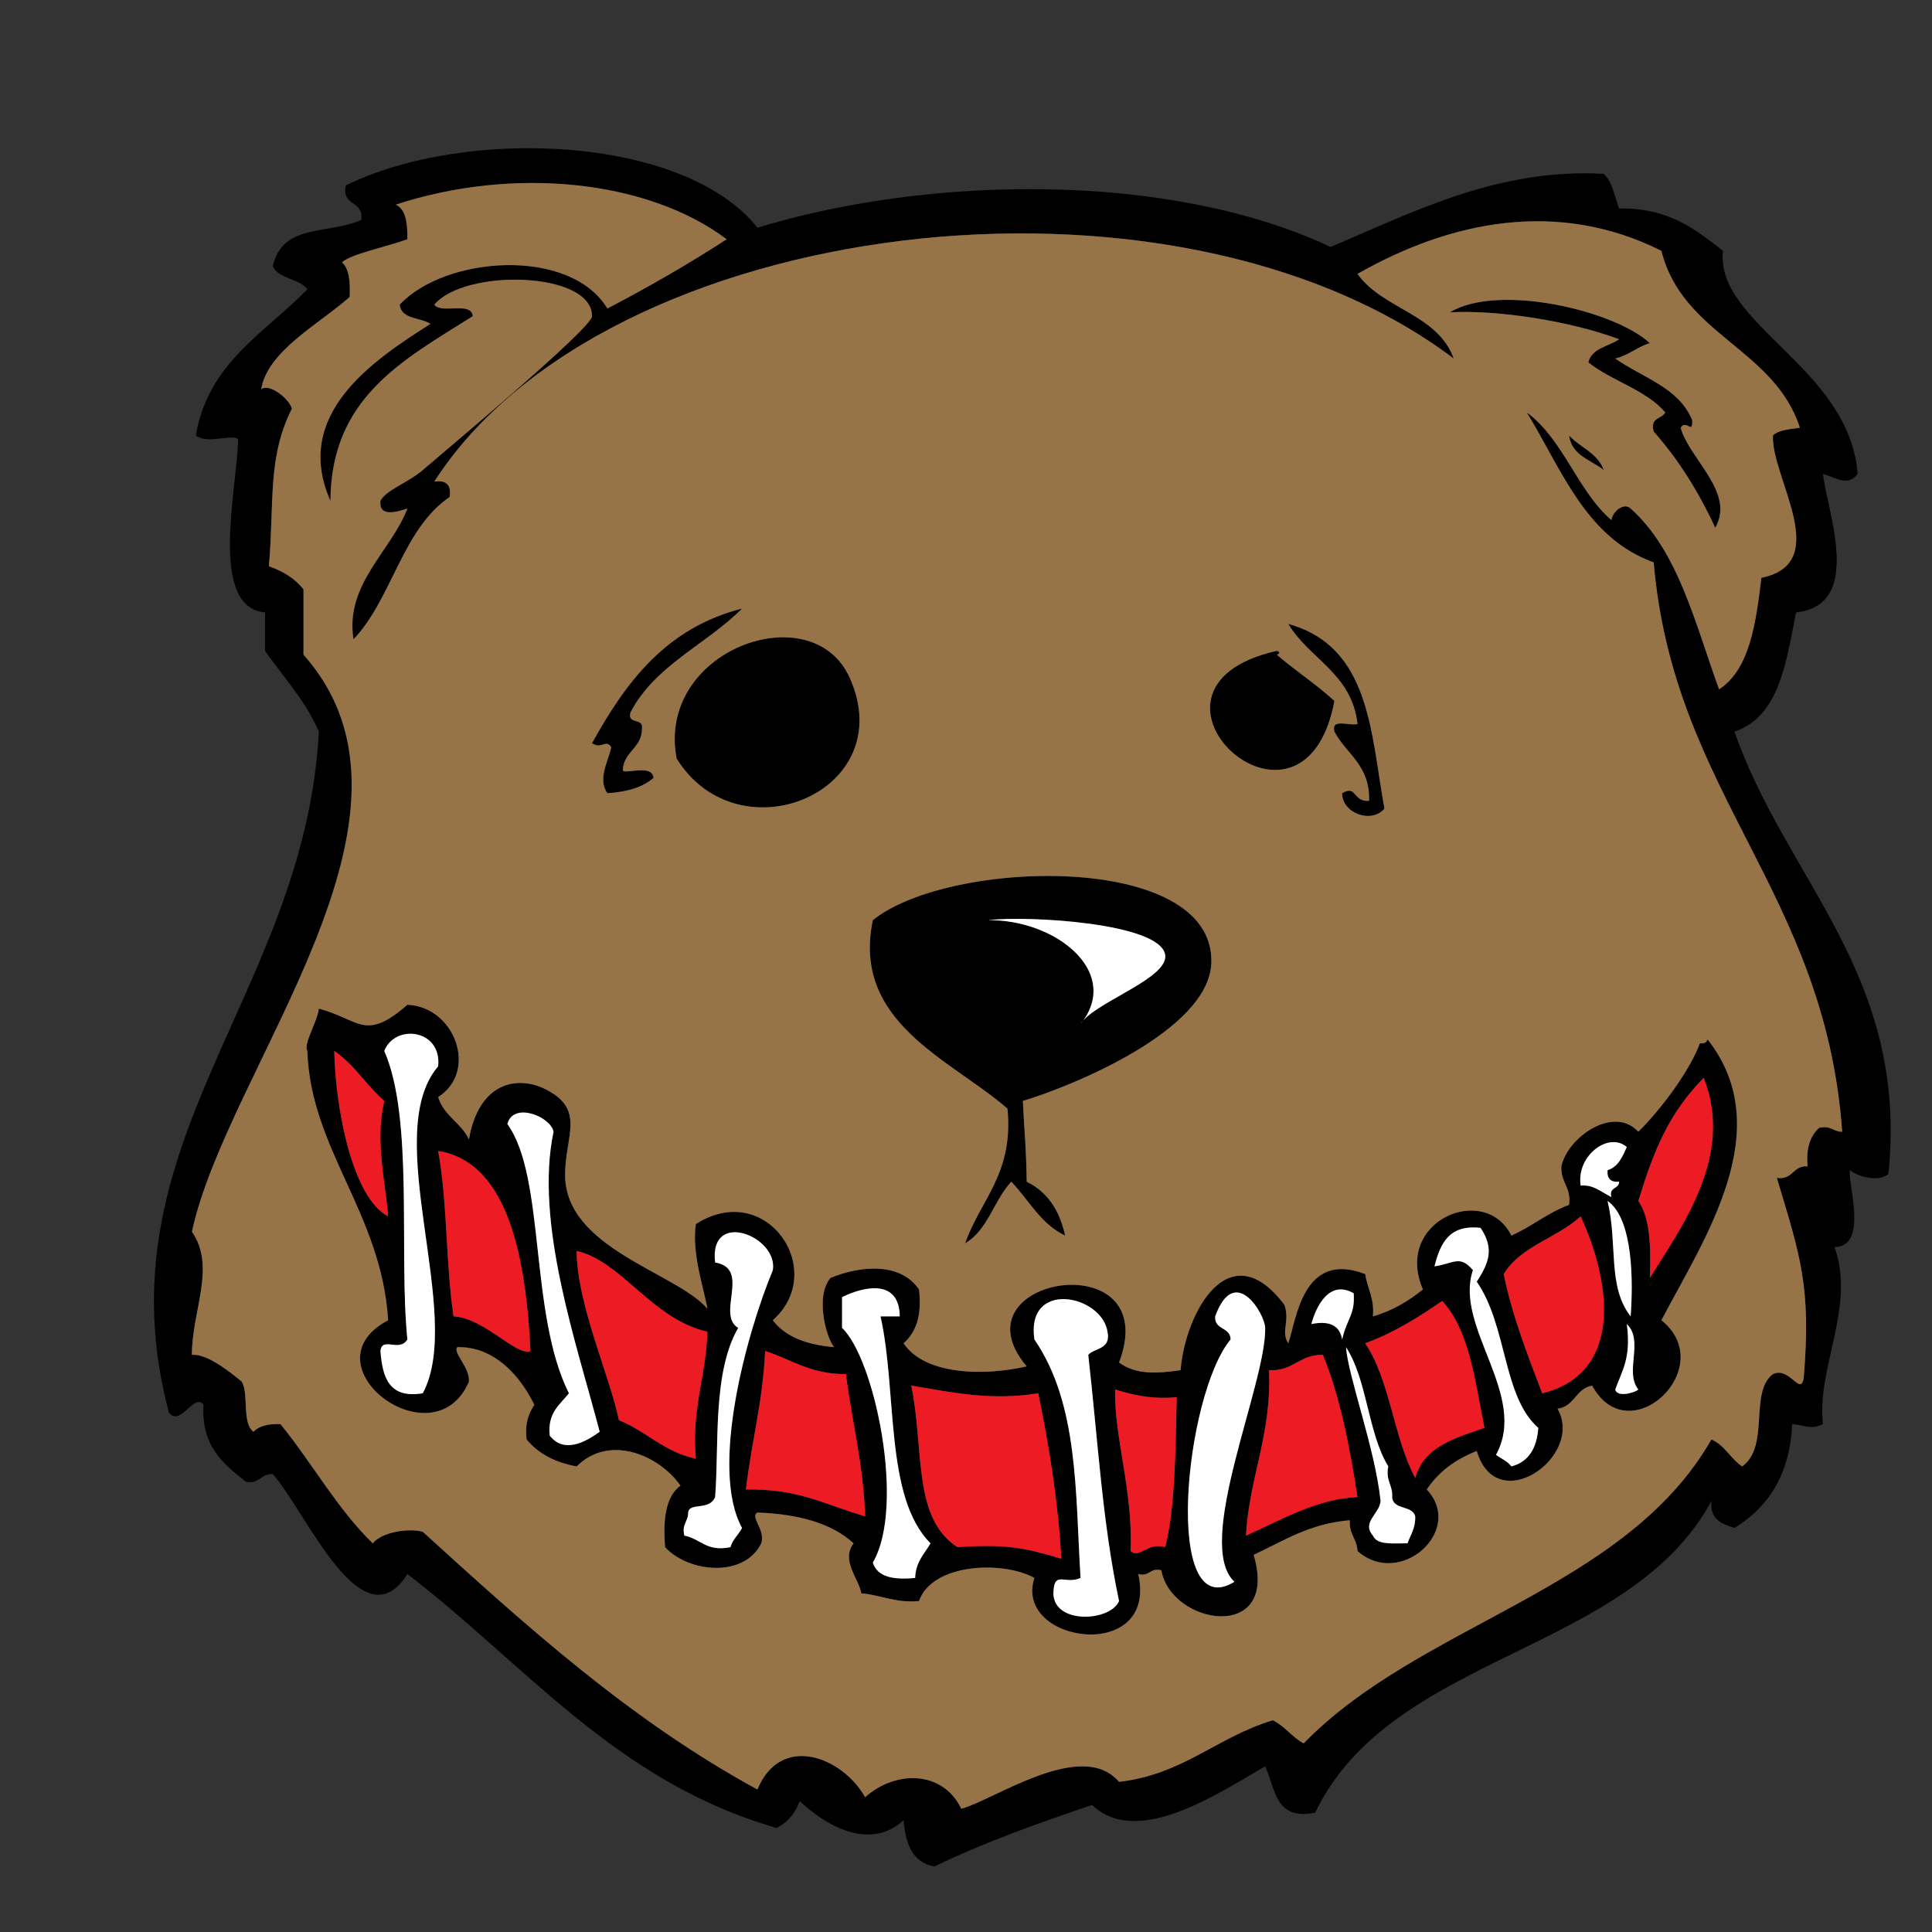 <?xml version="1.0" encoding="utf-8"?>
<!-- Generator: Adobe Illustrator 14.0.0, SVG Export Plug-In . SVG Version: 6.00 Build 43363)  -->
<!DOCTYPE svg PUBLIC "-//W3C//DTD SVG 1.0//EN" "http://www.w3.org/TR/2001/REC-SVG-20010904/DTD/svg10.dtd">
<svg version="1.0" xmlns="http://www.w3.org/2000/svg" xmlns:xlink="http://www.w3.org/1999/xlink" x="0px" y="0px" width="720px"
	 height="720px" viewBox="0 0 720 720" enable-background="new 0 0 720 720" xml:space="preserve">
<rect x="0" y="0" width="720" height="720" fill="#333333" stroke="none"/>
<g id="Layer_1_x23_000000">
	<g>
		<g>
			<path fill="none" d="M266.502,470.494c-2.403-19.999,23.577-9.785,21.508,2.871c-9.706,23.31-23.657,74.002-11.468,96.058
				c-1.295,2.522-3.471,4.179-4.312,7.155c-9.025,1.869-11.148-3.178-17.196-4.299c-1.041-4.379,1.469-5.22,1.429-8.598
				c0.374-3.898,7.85-0.574,10.04-5.741c1.536-19.091-1.055-46.433,8.598-63.067C266.77,489.866,280.027,472.751,266.502,470.494z"
				/>
			<path fill="none" d="M315.246,512.068c2.27,17.796,6.515,33.63,7.169,53.042c-16.381-4.873-24.551-10.24-44.444-10.026
				c2.457-19.933,6.248-32.402,7.169-51.613C294.899,506.607,302.188,512.215,315.246,512.068z"/>
			<path fill="none" d="M686.538,421.765c-3.377,0.027-4.219-2.47-8.598-1.441c-3.271,2.95-4.953,7.477-4.299,14.338
				c-5.634-0.373-5.327,5.181-11.468,4.3c8.784,29.264,12.843,40.452,10.026,74.549c-1.162,7.022-5.233-4.339-11.469-1.441
				c-9.012,6.849-1.001,26.781-11.468,34.418c-4.312-2.857-6.475-7.877-11.468-10.04c-32.175,56.22-108.367,68.436-151.957,113.253
				c-4.365-2.336-6.995-6.395-11.468-8.598c-20.653,6.102-33.337,20.187-57.341,22.937c-13.831-16.288-46.406,6.715-58.783,10.026
				c-6.769-14.165-24.285-14.593-35.833-4.299c-8.438-15.007-31.427-24.005-40.145-2.871
				c-47.608-25.967-86.165-60.998-124.721-96.044c-5.006-1.415-15.113-0.053-18.637,4.299
				c-13.324-12.963-22.589-29.972-34.404-44.443c-4.446-0.134-7.957,0.653-10.04,2.87c-4.379-3.258-1.682-13.604-4.299-18.638
				c-5.18-4.259-13.19-10.48-18.637-10.039c-0.067-16.502,9.118-32.683,0-45.873c13.19-61.319,95.109-154.907,41.574-215.038
				c0-8.117,0-16.248,0-24.365c-3.151-4.005-7.583-6.742-12.897-8.598c2.096-23.75-0.681-40.358,8.598-58.782
				c-1.322-3.992-8.558-9.506-11.468-7.169c2.363-14.365,21.601-24.258,32.976-34.404c0.227-5.474-0.08-10.44-2.871-12.897
				c3.151-3.044,16.528-5.741,24.378-8.611c0.04-5.768-0.414-11.054-4.312-12.897c43.483-14.258,93.587-9.412,123.292,12.897
				c-14.205,9.225-29.064,17.77-44.444,25.807c-13.858-22.95-60.332-19.692-77.407-1.429c0.641,5.581,7.743,4.673,11.468,7.169
				c-21.281,13.498-51.627,33.67-37.275,65.938c0.213-38.583,27.142-52.468,53.042-68.809c-0.481-5.727-11.762-0.667-14.339-4.299
				c11.562-13.644,58.89-12.363,58.783,4.299c-0.027,4.526-55.899,51.12-63.082,57.341c-5.287,4.593-13.884,7.543-15.767,11.468
				c-0.681,6.501,6.702,3.912,10.04,2.87c-6.088,15.967-23.351,28.17-20.08,48.743c14.445-15.18,18.17-41.08,35.846-53.042
				c0.668-4.486-1.255-6.395-5.741-5.741c63.482-98.861,274.715-125.255,379.904-45.873c-5.887-16.568-26.527-18.384-35.846-31.534
				c34.498-19.625,74.456-28.022,113.253-8.598c7.81,31.374,42.055,36.313,51.613,65.938c-3.738,0.561-7.863,0.734-10.04,2.871
				c-0.787,15.5,22.643,47.582-4.299,53.042c-2.109,17.009-4.271,33.951-15.767,41.574c-8.932-24.511-15.246-51.653-32.976-67.38
				c-2.257-2.283-6.582,0.694-7.17,4.299c-12.776-11.108-17.796-29.986-31.534-40.132c13.058,21.347,21.988,46.807,47.302,55.898
				C623.684,296.123,680.077,332.143,686.538,421.765z M639.224,196.688c7.53-13.204-9.585-25.459-12.896-37.275
				c2.097-3.324,4.539,2.804,4.299-2.87c-5.006-12.189-18.584-15.807-28.663-22.937c5.02-1.175,8.104-4.312,12.896-5.728
				c-13.391-12.336-56.727-22.349-74.55-11.468c17.329-1.055,45.085,3.23,63.081,10.026c-3.951,2.75-10.159,3.23-11.468,8.611
				c8.758,7.009,21.388,10.146,28.677,18.638c-1.295,2.536-5.82,1.815-4.312,7.156C625.5,171.241,633.043,183.284,639.224,196.688z
				 M619.158,492.002c15.86-30.226,43.696-70.958,17.209-104.655c-0.32,1.122-1.202,1.669-2.87,1.442
				c-3.538,9.746-13.912,24.044-22.937,32.976c-9.332-10.079-26.501,2.257-28.678,12.896c-0.347,6.088,3.752,7.717,2.871,14.339
				c-8.024,2.964-13.885,8.091-21.508,11.469c-9.88-19.933-44.03-5.447-32.963,20.065c-5.313,4.245-11.201,7.917-18.638,10.04
				c0.602-6.822-2.082-10.347-2.87-15.768c-23.47-9.024-25.7,17.476-28.677,25.794c-2.897-4.46,0.721-8.011-1.429-14.325
				c-20.507-27.249-36.954,2.816-38.703,24.364c-9.038,1.295-16.729,1.683-22.937-2.87c17.075-44.979-62.801-32.068-34.404,1.441
				c-15.874,3.646-37.942,3.284-45.886-8.61c4.58-4.032,6.916-10.294,5.741-20.066c-6.715-9.906-21.107-9.146-32.976-4.299
				c-6.142,7.303-1.028,23.764,1.442,25.807c-10.16-0.841-18.224-3.765-22.937-10.04c20.787-18.45-2.39-52.668-28.677-35.833
				c-1.683,10.774,3.177,24.699,4.299,31.534c-11.602-13.523-53.309-22.469-53.042-50.171c0.147-14.485,7.583-24.045-7.169-31.548
				c-10.614-5.394-24.979-2.684-28.664,18.638c-2.87-6.208-9.372-8.798-11.468-15.768c15.006-9.612,6.315-33.656-11.468-34.404
				c-15.861,13.805-17.676,5.554-32.976,1.429c-0.654,5.14-5.888,13.164-4.299,15.78c1.135,36.607,27.569,60.345,30.105,100.343
				c-31.534,16.742,16.969,53.242,30.105,22.937c0.467-5.313-6.181-10.934-4.312-12.896c13.23-0.347,23.096,10,28.677,21.494
				c-2.069,3.191-3.604,6.916-2.87,12.91c4.325,5.233,10.547,8.571,18.637,10.04c12.243-12.189,30.76-4.166,38.703,7.155
				c-5.5,4.059-6.582,12.536-5.727,22.937c8.638,9.479,29.465,11.589,35.833-1.429c1.668-5.113-4.339-9.839-1.429-11.468
				c15.207,0.561,27.609,3.925,35.846,11.468c-4.873,6.368,2.016,13.218,2.857,18.638c7.503,0.628,12.562,3.685,21.507,2.87
				c5.02-14.191,31.4-15.072,43.002-8.61c-7.93,24.511,46.22,32.015,38.717-1.429c4.379,1.041,4.206-2.47,8.598-1.429
				c3.605,20.547,44.138,27.115,34.405-5.741c11.094-5.153,20.8-11.682,35.846-12.896c-0.387,5.153,2.644,6.902,2.857,11.469
				c15.887,14.058,40.105-7.704,25.807-22.937c4.405-6.582,10.721-11.268,18.638-14.339c7.369,25.14,40.212,2.123,30.105-15.767
				c6.368-0.801,6.782-7.557,12.896-8.598C607.143,541.747,641,509.545,619.158,492.002z M597.664,175.18
				c-2.229-6.381-8.799-8.411-12.91-12.896C585.755,169.879,592.911,171.335,597.664,175.18z M500.178,295.602
				c-0.04,7.57,11.055,11.455,15.767,5.741c-5.14-27.916-5.126-60.398-35.846-68.822c7.877,13.164,23.657,18.411,25.807,37.275
				c-2.95,0.868-9.96-2.31-8.598,2.87c4.445,8.451,13.337,12.47,12.896,25.807C504.022,298.833,505.705,292.358,500.178,295.602z
				 M497.308,261.198c-6.742-6.168-14.553-11.241-21.495-17.209c0.802,0,1.603-1.148-0.013-1.429
				C413.893,256.512,485.759,322.677,497.308,261.198z M451.435,358.684c1.068-41.387-97.846-38.664-126.163-15.767
				c-7.984,38.222,29.144,51.934,50.185,70.238c2.336,24.324-10.094,33.884-15.768,50.171c8.491-4.886,10.707-16.047,17.195-22.937
				c6.542,6.85,10.975,15.794,20.066,20.08c-2.043-9.426-6.622-16.314-14.325-20.08c-0.228-13.323-0.801-17.182-1.442-30.105
				C398.633,405.104,450.78,384.156,451.435,358.684z M252.164,282.705c23.15,37.262,83.508,12.283,64.51-30.105
				C302.643,221.292,244.367,242.253,252.164,282.705z M234.968,265.497c9.146-17.609,28.25-25.259,41.574-38.704
				c-28.223,7.143-43.349,27.382-55.912,50.171c3.658,2.457,5.02-1.642,7.169,1.442c-0.935,4.98-5.273,11.962-1.442,17.196
				c7.196-0.44,13.164-2.136,17.209-5.728c-0.601-5.434-11.055-0.988-11.468-2.87c0.427-7.223,7.236-8.051,7.169-15.767
				C239.681,267.459,233.7,270.103,234.968,265.497z"/>
			<path d="M646.394,272.666c19.305,55.458,64.99,90.677,57.354,164.867c-3.911,3.177-11.508,0.881-14.338-1.442
				c-1.002,4.473,7.169,28.45-5.741,28.678c8.023,22.068-6.809,45.178-4.299,65.938c-4.553,2.202-6.302,0.507-11.468,0
				c-0.922,19.157-9.079,31.066-21.508,38.717c-4.713-1.509-9.266-3.165-8.598-10.04c-30.854,57.073-119.154,56.7-147.658,116.123
				c-15.112,3.164-14.778-9.118-18.637-17.209c-16.902,9.572-47.555,30.667-64.511,14.339
				c-20.306,6.929-40.438,14.031-58.769,22.937c-8.157-1.415-10.733-8.385-11.481-17.209c-13.07,11.828-29.785,1.335-38.703-7.17
				c-1.642,4.58-4.499,7.917-8.598,10.04c-60.104-17.315-93.708-61.119-137.618-94.615c-16.996,26.647-37.676-23.297-50.185-37.275
				c-4.526-0.227-4.793,3.818-10.026,2.871c-8.197-6.622-16.635-13.004-15.78-28.678c-3.484-4.779-8.571,8.491-12.896,2.871
				C36.338,425.851,113.505,371.1,118.845,272.666c-5.033-11.695-13.19-20.266-20.08-30.105c0-4.779,0-9.559,0-14.338
				c-21.147-1.922-10.36-46.1-10.026-64.51c-2.109-2.163-11.628,2.003-15.767-1.428c4.686-27.329,25.847-38.183,41.574-54.484
				c-3.044-4.125-10.627-3.698-12.91-8.598c3.805-16.047,20.159-11.695,32.976-17.196c1.175-7.383-7.45-4.979-5.741-12.91
				c44.711-21.922,126.096-18.691,153.398,15.767c63.856-19.479,153.411-21.107,213.609,7.169
				c29.679-12.469,62.066-29.518,101.785-27.235c3.244,2.963,4.019,8.397,5.727,12.896c18.478-0.307,28.518,7.81,38.704,15.78
				c-2.964,27.355,47.194,43.416,50.185,83.147c-3.645,4.86-7.983,1.362-12.91,0c1.442,13.778,15.434,48.903-10.04,51.6
				C665.604,246.953,663.135,266.952,646.394,272.666z M677.94,420.323c4.379-1.028,5.221,1.469,8.598,1.441
				c-6.461-89.622-62.854-125.642-70.25-212.181c-25.313-9.091-34.244-34.551-47.302-55.898
				c13.738,10.146,18.758,29.024,31.534,40.132c0.588-3.605,4.913-6.582,7.17-4.299c17.729,15.727,24.044,42.869,32.976,67.38
				c11.495-7.623,13.657-24.565,15.767-41.574c26.941-5.46,3.512-37.542,4.299-53.042c2.177-2.136,6.302-2.31,10.04-2.871
				c-9.559-29.625-43.804-34.564-51.613-65.938c-38.797-19.425-78.755-11.027-113.253,8.598
				c9.318,13.15,29.959,14.966,35.846,31.534C436.562,54.224,225.33,80.618,161.847,179.479c4.486-0.654,6.409,1.255,5.741,5.741
				c-17.676,11.962-21.401,37.862-35.846,53.042c-3.271-20.573,13.992-32.776,20.08-48.743c-3.338,1.042-10.721,3.631-10.04-2.87
				c1.883-3.925,10.48-6.875,15.767-11.468c7.183-6.221,63.055-52.815,63.082-57.341c0.107-16.662-47.221-17.943-58.783-4.299
				c2.577,3.631,13.858-1.428,14.339,4.299c-25.9,16.341-52.829,30.226-53.042,68.809c-14.352-32.269,15.994-52.441,37.275-65.938
				c-3.725-2.497-10.828-1.589-11.468-7.169c17.075-18.264,63.549-21.521,77.407,1.429c15.38-8.037,30.239-16.582,44.444-25.807
				c-29.705-22.309-79.81-27.155-123.292-12.897c3.898,1.843,4.353,7.129,4.312,12.897c-7.851,2.87-21.228,5.567-24.378,8.611
				c2.791,2.457,3.097,7.423,2.871,12.897c-11.375,10.146-30.613,20.039-32.976,34.404c2.91-2.336,10.146,3.177,11.468,7.169
				c-9.279,18.424-6.502,35.032-8.598,58.782c5.314,1.856,9.746,4.593,12.897,8.598c0,8.117,0,16.248,0,24.365
				c53.536,60.131-28.383,153.718-41.574,215.038c9.118,13.19-0.067,29.371,0,45.873c5.447-0.441,13.458,5.78,18.637,10.039
				c2.617,5.033-0.08,15.38,4.299,18.638c2.083-2.217,5.594-3.004,10.04-2.87c11.815,14.472,21.081,31.48,34.404,44.443
				c3.524-4.352,13.631-5.714,18.637-4.299c38.557,35.046,77.113,70.077,124.721,96.044c8.718-21.134,31.708-12.136,40.145,2.871
				c11.548-10.294,29.064-9.866,35.833,4.299c12.376-3.312,44.952-26.314,58.783-10.026c24.004-2.75,36.688-16.835,57.341-22.937
				c4.473,2.203,7.103,6.262,11.468,8.598c43.59-44.817,119.782-57.033,151.957-113.253c4.993,2.163,7.155,7.183,11.468,10.04
				c10.467-7.637,2.456-27.569,11.468-34.418c6.235-2.897,10.307,8.464,11.469,1.441c2.816-34.097-1.242-45.285-10.026-74.549
				c6.141,0.881,5.834-4.673,11.468-4.3C672.987,427.8,674.67,423.273,677.94,420.323z"/>
			<path d="M626.327,159.413c3.312,11.815,20.427,24.071,12.896,37.275c-6.181-13.404-13.724-25.446-22.936-35.846
				c-1.509-5.34,3.017-4.62,4.312-7.156c-7.289-8.491-19.919-11.628-28.677-18.638c1.309-5.38,7.517-5.861,11.468-8.611
				c-17.996-6.796-45.752-11.081-63.081-10.026c17.823-10.881,61.159-0.868,74.55,11.468c-4.793,1.416-7.877,4.553-12.896,5.728
				c10.079,7.129,23.657,10.747,28.663,22.937C630.866,162.216,628.424,156.088,626.327,159.413z"/>
			<path d="M636.367,387.347c26.487,33.697-1.349,74.43-17.209,104.655c21.842,17.543-12.016,49.745-25.807,24.379
				c-6.114,1.041-6.528,7.797-12.896,8.598c10.106,17.89-22.736,40.906-30.105,15.767c-7.917,3.071-14.232,7.757-18.638,14.339
				c14.299,15.232-9.92,36.994-25.807,22.937c-0.214-4.566-3.244-6.315-2.857-11.469c-15.046,1.215-24.752,7.743-35.846,12.896
				c9.732,32.856-30.8,26.288-34.405,5.741c-4.392-1.041-4.219,2.47-8.598,1.429c7.503,33.443-46.646,25.939-38.717,1.429
				c-11.602-6.462-37.982-5.581-43.002,8.61c-8.945,0.814-14.004-2.242-21.507-2.87c-0.841-5.42-7.73-12.27-2.857-18.638
				c-8.237-7.543-20.64-10.907-35.846-11.468c-2.91,1.629,3.097,6.354,1.429,11.468c-6.368,13.018-27.195,10.908-35.833,1.429
				c-0.854-10.4,0.227-18.878,5.727-22.937c-7.943-11.321-26.46-19.345-38.703-7.155c-8.09-1.469-14.312-4.807-18.637-10.04
				c-0.734-5.994,0.801-9.719,2.87-12.91c-5.581-11.494-15.446-21.841-28.677-21.494c-1.869,1.963,4.779,7.583,4.312,12.896
				c-13.137,30.306-61.64-6.194-30.105-22.937c-2.537-39.998-28.971-63.735-30.105-100.343c-1.589-2.616,3.645-10.641,4.299-15.78
				c15.3,4.125,17.115,12.376,32.976-1.429c17.783,0.748,26.474,24.792,11.468,34.404c2.096,6.97,8.598,9.56,11.468,15.768
				c3.685-21.321,18.05-24.031,28.664-18.638c14.752,7.503,7.316,17.062,7.169,31.548c-0.267,27.702,41.44,36.647,53.042,50.171
				c-1.122-6.835-5.981-20.76-4.299-31.534c26.287-16.835,49.464,17.383,28.677,35.833c4.713,6.275,12.776,9.199,22.937,10.04
				c-2.47-2.043-7.583-18.504-1.442-25.807c11.869-4.847,26.26-5.607,32.976,4.299c1.175,9.772-1.161,16.034-5.741,20.066
				c7.944,11.895,30.012,12.256,45.886,8.61c-28.397-33.51,51.479-46.42,34.404-1.441c6.208,4.553,13.898,4.165,22.937,2.87
				c1.749-21.548,18.196-51.613,38.703-24.364c2.149,6.314-1.469,9.865,1.429,14.325c2.977-8.318,5.207-34.818,28.677-25.794
				c0.788,5.421,3.472,8.945,2.87,15.768c7.437-2.123,13.324-5.795,18.638-10.04c-11.067-25.513,23.083-39.998,32.963-20.065
				c7.623-3.378,13.483-8.505,21.508-11.469c0.881-6.622-3.218-8.251-2.871-14.339c2.177-10.64,19.346-22.976,28.678-12.896
				c9.024-8.932,19.398-23.229,22.937-32.976C635.165,389.016,636.047,388.469,636.367,387.347z M614.859,476.235
				c11.842-19.012,31.534-45.565,20.065-74.55c-13.097,13.297-18.637,27.142-24.364,45.873
				C615.073,454.047,615.22,464.888,614.859,476.235z M610.561,517.809c-5.287-6.488,2.216-18.143-4.299-24.378
				c1.655,12.63-1.643,17.022-4.299,24.378C602.563,521,609.559,518.931,610.561,517.809z M607.69,490.574
				c0.947-12.59,1.055-36.301-8.599-43.016C602.964,463.913,598.945,479.293,607.69,490.574z M599.092,436.09
				c4.019-1.228,5.515-4.993,7.17-8.598c-6.516-5.848-18.864,2.938-17.209,14.339c4.605-0.348,6.662,1.762,11.468,4.299
				c-1.041-3.912,2.857-2.884,2.87-5.741C600.267,440.656,598.825,439.228,599.092,436.09z M574.714,519.237
				c29.531-7.209,26.367-39.878,14.339-65.938c-8.678,8.037-22.376,11.067-28.664,21.508
				C563.727,491.041,569.374,504.992,574.714,519.237z M563.246,546.486c6.448-1.683,9.479-6.782,10.039-14.339
				c-13.311-11.668-11.494-37.942-22.936-54.483c4.592-7.13,6.568-12.363,1.428-20.066c-11.868-1.361-15.059,5.955-17.195,14.339
				c7.169-1.041,9.452-4.419,14.339,1.429c-7.17,21.107,20.854,46.606,8.598,68.809
				C559.428,543.615,561.844,544.537,563.246,546.486z M553.22,532.147c-3.524-17.516-5.621-36.434-15.768-47.314
				c-8.784,6.034-17.85,11.789-28.677,15.768c9.238,13.697,10.614,35.271,18.638,50.185
				C530.604,539.156,542.152,535.899,553.22,532.147z M524.543,575.149c1.121-3.19,3.017-5.594,2.87-10.039
				c-1.015-4.246-8.237-2.27-8.598-7.17c0.307-4.605-2.537-6.061-1.442-11.454c-7.637-12.443-7.81-32.322-15.767-44.444
				c0.854,11.175,10.867,37.809,12.896,57.341c-0.347,4.793-7.169,7.877-2.857,12.896
				C513.222,575.951,519.336,575.097,524.543,575.149z M500.178,499.172c1.843-8.011,4.887-9.186,4.299-17.209
				c-9.012-5.167-13.991,4.766-15.767,11.468C495.879,492.002,499.337,494.271,500.178,499.172z M505.905,557.94
				c-2.924-19.051-6.542-37.408-12.896-53.041c-8.799-0.188-11.001,6.208-20.066,5.74c0.948,24.365-7.343,39.491-8.611,61.64
				C477.842,566.285,490.886,558.488,505.905,557.94z M460.032,589.488c-15.22-14.165,11.855-73.602,11.469-94.615
				c-0.094-5.181-11.401-24.259-18.638-4.299c-0.387,5.166,5.674,3.885,5.741,8.598
				C441.396,519.932,433.158,606.083,460.032,589.488z M434.226,576.578c3.632-14.151,3.872-34.925,4.299-55.898
				c-10.413,1.055-18.877-1.589-22.936-2.871c-0.548,17.076,6.741,37.97,5.74,60.212
				C424.801,581.077,427.443,574.603,434.226,576.578z M405.562,504.899c2.576-2.671,8.504-2.003,7.169-8.599
				c-2.123-13.804-30.493-19.531-27.249,2.871c16.528,24.098,15.22,57.101,17.209,88.875c-5.46,2.496-9.438-2.443-10.039,4.312
				c-1.643,13.164,21.014,12.296,24.378,4.299C410.769,566.792,409.354,538.649,405.562,504.899z M395.522,580.891
				c-1.255-22.162-4.605-42.228-8.598-61.653c-17.609,2.844-31.627-0.267-47.314-2.856c4.913,24.058,0.333,49.236,17.209,60.197
				C374.883,575.337,382.065,576.846,395.522,580.891z M341.052,588.047c0.187-6.008,3.444-8.959,5.728-12.897
				c-17.209-17.195-12.323-56.486-18.638-84.575c2.39,0,4.78,0,7.169,0c-0.147-13.685-12.67-11.509-21.508-7.17
				c0,3.818,0,7.637,0,11.469c12.122,11.348,23.764,66.539,11.468,87.446C326.967,587.793,333.095,588.834,341.052,588.047z
				 M322.415,565.11c-0.654-19.412-4.899-35.246-7.169-53.042c-13.057,0.146-20.346-5.461-30.105-8.598
				c-0.921,19.211-4.713,31.681-7.169,51.613C297.863,554.87,306.034,560.237,322.415,565.11z M288.01,473.365
				c2.069-12.656-23.911-22.87-21.508-2.871c13.524,2.257,0.267,19.372,8.598,24.379c-9.652,16.635-7.062,43.977-8.598,63.067
				c-2.189,5.167-9.666,1.843-10.04,5.741c0.04,3.378-2.47,4.219-1.429,8.598c6.048,1.121,8.171,6.168,17.196,4.299
				c0.841-2.977,3.017-4.633,4.312-7.155C264.353,547.367,278.305,496.675,288.01,473.365z M259.333,543.615
				c-1.656-18.864,3.778-30.626,4.299-47.314c-20.667-4.659-31.948-26.34-48.743-30.105c0.12,19.799,12.349,46.594,15.767,63.082
				C240.923,533.362,247.451,541.159,259.333,543.615z M204.863,535.005c5.233,6.715,13.083,2.604,18.624-1.429
				c-8.451-32.375-24.378-77.888-17.195-111.812c-1.055-5.647-15.02-11.308-17.209-2.87c14.298,19.692,8.064,70.665,22.937,100.343
				C208.654,523.51,203.968,526.474,204.863,535.005z M169.017,490.574c11.508,0.601,23.75,15.206,28.677,12.896
				c-1.656-33.737-7.971-70.371-34.405-74.55C166.774,447.905,166.093,471.042,169.017,490.574z M163.289,397.387
				c1.442-13.871-16.114-15.954-20.079-5.728c11.067,25.272,5.34,75.098,8.611,107.513c-2.951,4.913-9.479-1.229-10.04,4.299
				c0.734,9.786,3.164,17.85,15.767,15.767C173.275,489.973,141.434,422.953,163.289,397.387z M144.652,453.299
				c-0.975-12.856-4.993-27.916-1.442-43.016c-6.688-5.728-11.188-13.657-18.637-18.624
				C124.906,411.938,131.061,446.29,144.652,453.299z"/>
			<path d="M584.754,162.283c4.111,4.486,10.681,6.515,12.91,12.896C592.911,171.335,585.755,169.879,584.754,162.283z"/>
			<path d="M515.944,301.343c-4.712,5.714-15.807,1.829-15.767-5.741c5.527-3.244,3.845,3.231,10.026,2.87
				c0.44-13.337-8.451-17.355-12.896-25.807c-1.362-5.18,5.647-2.002,8.598-2.87c-2.149-18.864-17.93-24.111-25.807-37.275
				C510.818,240.945,510.805,273.427,515.944,301.343z"/>
			<path d="M475.812,243.989c6.942,5.968,14.753,11.041,21.495,17.209c-11.549,61.479-83.415-4.686-21.508-18.638
				C477.415,242.84,476.614,243.989,475.812,243.989z"/>
			<path d="M325.272,342.917c28.316-22.896,127.231-25.62,126.163,15.767c-0.654,25.473-52.802,46.42-70.251,51.6
				c0.642,12.924,1.215,16.782,1.442,30.105c7.703,3.766,12.282,10.654,14.325,20.08c-9.092-4.286-13.524-13.23-20.066-20.08
				c-6.488,6.89-8.704,18.051-17.195,22.937c5.674-16.287,18.104-25.847,15.768-50.171
				C354.416,394.851,317.288,381.139,325.272,342.917z M403.733,380.258c6.862-7.649,31.827-16.074,30.492-24.445
				c-1.896-11.909-51.346-14.646-65.938-12.896C393.053,342.676,416.99,361.54,403.733,380.258
				c-0.428,0.454-0.774,0.908-1.042,1.362C403.065,381.166,403.399,380.712,403.733,380.258z"/>
			<path d="M316.674,252.6c18.998,42.388-41.36,67.367-64.51,30.105C244.367,242.253,302.643,221.292,316.674,252.6z"/>
			<path d="M276.542,226.793c-13.324,13.444-32.428,21.094-41.574,38.704c-1.268,4.606,4.713,1.962,4.299,5.741
				c0.066,7.716-6.742,8.544-7.169,15.767c0.414,1.882,10.867-2.563,11.468,2.87c-4.045,3.591-10.013,5.287-17.209,5.728
				c-3.832-5.233,0.507-12.216,1.442-17.196c-2.149-3.084-3.511,1.015-7.169-1.442C233.193,254.175,248.319,233.936,276.542,226.793
				z"/>
		</g>
	</g>
</g>
<g id="Layer_2_x23_FFFFFF">
	<g>
		<g>
			<path fill="#FFFFFF" d="M606.262,493.431c6.515,6.235-0.988,17.89,4.299,24.378c-1.002,1.122-7.997,3.191-8.598,0
				C604.619,510.453,607.917,506.061,606.262,493.431z"/>
			<path fill="#FFFFFF" d="M599.092,447.559c9.653,6.715,9.546,30.426,8.599,43.016
				C598.945,479.293,602.964,463.913,599.092,447.559z"/>
			<path fill="#FFFFFF" d="M606.262,427.492c-1.655,3.604-3.151,7.37-7.17,8.598c-0.267,3.138,1.175,4.566,4.299,4.299
				c-0.013,2.857-3.911,1.829-2.87,5.741c-4.806-2.537-6.862-4.646-11.468-4.299C587.397,430.43,599.746,421.645,606.262,427.492z"
				/>
			<path fill="#FFFFFF" d="M573.285,532.147c-0.561,7.557-3.591,12.656-10.039,14.339c-1.402-1.949-3.818-2.871-5.728-4.312
				c12.256-22.202-15.768-47.701-8.598-68.809c-4.887-5.848-7.17-2.47-14.339-1.429c2.137-8.384,5.327-15.7,17.195-14.339
				c5.141,7.703,3.164,12.937-1.428,20.066C561.791,494.205,559.975,520.479,573.285,532.147z"/>
			<path fill="#FFFFFF" d="M527.413,565.11c0.146,4.445-1.749,6.849-2.87,10.039c-5.207-0.053-11.321,0.802-12.897-2.87
				c-4.312-5.02,2.511-8.104,2.857-12.896c-2.029-19.532-12.042-46.166-12.896-57.341c7.957,12.122,8.13,32.001,15.767,44.444
				c-1.095,5.394,1.749,6.849,1.442,11.454C519.176,562.841,526.398,560.864,527.413,565.11z"/>
			<path fill="#FFFFFF" d="M504.477,481.963c0.588,8.023-2.456,9.198-4.299,17.209c-0.841-4.9-4.299-7.17-11.468-5.741
				C490.485,486.729,495.465,476.796,504.477,481.963z"/>
			<path fill="#FFFFFF" d="M471.501,494.873c0.387,21.014-26.688,80.45-11.469,94.615c-26.874,16.595-18.637-69.557-1.428-90.316
				c-0.067-4.713-6.128-3.432-5.741-8.598C460.1,470.614,471.407,489.692,471.501,494.873z"/>
			<path fill="#FFFFFF" d="M434.226,355.813c1.335,8.371-23.63,16.795-30.492,24.445c13.257-18.718-10.681-37.582-35.446-37.341
				C382.88,341.167,432.33,343.904,434.226,355.813z"/>
			<path fill="#FFFFFF" d="M412.731,496.301c1.335,6.596-4.593,5.928-7.169,8.599c3.791,33.75,5.206,61.893,11.468,91.758
				c-3.364,7.997-26.021,8.865-24.378-4.299c0.601-6.755,4.579-1.815,10.039-4.312c-1.989-31.774-0.681-64.777-17.209-88.875
				C382.238,476.77,410.608,482.497,412.731,496.301z"/>
			<path fill="#FFFFFF" d="M403.733,380.258c-0.334,0.454-0.668,0.908-1.042,1.362C402.959,381.166,403.306,380.712,403.733,380.258
				z"/>
			<path fill="#FFFFFF" d="M346.78,575.149c-2.283,3.938-5.541,6.89-5.728,12.897c-7.957,0.787-14.085-0.254-15.78-5.728
				c12.296-20.907,0.654-76.099-11.468-87.446c0-3.832,0-7.65,0-11.469c8.838-4.339,21.361-6.515,21.508,7.17
				c-2.39,0-4.78,0-7.169,0C334.457,518.663,329.571,557.954,346.78,575.149z"/>
			<path fill="#FFFFFF" d="M266.502,470.494c-2.403-19.999,23.577-9.785,21.508,2.871c-9.706,23.31-23.657,74.002-11.468,96.058
				c-1.295,2.522-3.471,4.179-4.312,7.155c-9.025,1.869-11.148-3.178-17.196-4.299c-1.041-4.379,1.469-5.22,1.429-8.598
				c0.374-3.898,7.85-0.574,10.04-5.741c1.536-19.091-1.055-46.433,8.598-63.067C266.77,489.866,280.027,472.751,266.502,470.494z"
				/>
			<path fill="#FFFFFF" d="M223.487,533.576c-5.541,4.032-13.391,8.144-18.624,1.429c-0.895-8.531,3.792-11.495,7.156-15.768
				c-14.873-29.678-8.638-80.65-22.937-100.343c2.189-8.438,16.154-2.777,17.209,2.87
				C199.109,455.688,215.036,501.201,223.487,533.576z"/>
			<path fill="#FFFFFF" d="M143.21,391.659c3.965-10.227,21.521-8.144,20.079,5.728c-21.855,25.566,9.986,92.586-5.741,121.851
				c-12.603,2.083-15.033-5.98-15.767-15.767c0.561-5.527,7.089,0.614,10.04-4.299C148.55,466.757,154.277,416.932,143.21,391.659z"
				/>
		</g>
	</g>
</g>
<g id="Layer_3_x23_ED1C24">
	<g>
		<g>
			<path fill="none" d="M686.538,421.765c-3.377,0.027-4.219-2.47-8.598-1.441c-3.271,2.95-4.953,7.477-4.299,14.338
				c-5.634-0.373-5.327,5.181-11.468,4.3c8.784,29.264,12.843,40.452,10.026,74.549c-1.162,7.022-5.233-4.339-11.469-1.441
				c-9.012,6.849-1.001,26.781-11.468,34.418c-4.312-2.857-6.475-7.877-11.468-10.04c-32.175,56.22-108.367,68.436-151.957,113.253
				c-4.365-2.336-6.995-6.395-11.468-8.598c-20.653,6.102-33.337,20.187-57.341,22.937c-13.831-16.288-46.406,6.715-58.783,10.026
				c-6.769-14.165-24.285-14.593-35.833-4.299c-8.438-15.007-31.427-24.005-40.145-2.871
				c-47.608-25.967-86.165-60.998-124.721-96.044c-5.006-1.415-15.113-0.053-18.637,4.299
				c-13.324-12.963-22.589-29.972-34.404-44.443c-4.446-0.134-7.957,0.653-10.04,2.87c-4.379-3.258-1.682-13.604-4.299-18.638
				c-5.18-4.259-13.19-10.48-18.637-10.039c-0.067-16.502,9.118-32.683,0-45.873c13.19-61.319,95.109-154.907,41.574-215.038
				c0-8.117,0-16.248,0-24.365c-3.151-4.005-7.583-6.742-12.897-8.598c2.096-23.75-0.681-40.358,8.598-58.782
				c-1.322-3.992-8.558-9.506-11.468-7.169c2.363-14.365,21.601-24.258,32.976-34.404c0.227-5.474-0.08-10.44-2.871-12.897
				c3.151-3.044,16.528-5.741,24.378-8.611c0.04-5.768-0.414-11.054-4.312-12.897c43.483-14.258,93.587-9.412,123.292,12.897
				c-14.205,9.225-29.064,17.77-44.444,25.807c-13.858-22.95-60.332-19.692-77.407-1.429c0.641,5.581,7.743,4.673,11.468,7.169
				c-21.281,13.498-51.627,33.67-37.275,65.938c0.213-38.583,27.142-52.468,53.042-68.809c-0.481-5.727-11.762-0.667-14.339-4.299
				c11.562-13.644,58.89-12.363,58.783,4.299c-0.027,4.526-55.899,51.12-63.082,57.341c-5.287,4.593-13.884,7.543-15.767,11.468
				c-0.681,6.501,6.702,3.912,10.04,2.87c-6.088,15.967-23.351,28.17-20.08,48.743c14.445-15.18,18.17-41.08,35.846-53.042
				c0.668-4.486-1.255-6.395-5.741-5.741c63.482-98.861,274.715-125.255,379.904-45.873c-5.887-16.568-26.527-18.384-35.846-31.534
				c34.498-19.625,74.456-28.022,113.253-8.598c7.81,31.374,42.055,36.313,51.613,65.938c-3.738,0.561-7.863,0.734-10.04,2.871
				c-0.787,15.5,22.643,47.582-4.299,53.042c-2.109,17.009-4.271,33.951-15.767,41.574c-8.932-24.511-15.246-51.653-32.976-67.38
				c-2.257-2.283-6.582,0.694-7.17,4.299c-12.776-11.108-17.796-29.986-31.534-40.132c13.058,21.347,21.988,46.807,47.302,55.898
				C623.684,296.123,680.077,332.143,686.538,421.765z M639.224,196.688c7.53-13.204-9.585-25.459-12.896-37.275
				c2.097-3.324,4.539,2.804,4.299-2.87c-5.006-12.189-18.584-15.807-28.663-22.937c5.02-1.175,8.104-4.312,12.896-5.728
				c-13.391-12.336-56.727-22.349-74.55-11.468c17.329-1.055,45.085,3.23,63.081,10.026c-3.951,2.75-10.159,3.23-11.468,8.611
				c8.758,7.009,21.388,10.146,28.677,18.638c-1.295,2.536-5.82,1.815-4.312,7.156C625.5,171.241,633.043,183.284,639.224,196.688z
				 M619.158,492.002c15.86-30.226,43.696-70.958,17.209-104.655c-0.32,1.122-1.202,1.669-2.87,1.442
				c-3.538,9.746-13.912,24.044-22.937,32.976c-9.332-10.079-26.501,2.257-28.678,12.896c-0.347,6.088,3.752,7.717,2.871,14.339
				c-8.024,2.964-13.885,8.091-21.508,11.469c-9.88-19.933-44.03-5.447-32.963,20.065c-5.313,4.245-11.201,7.917-18.638,10.04
				c0.602-6.822-2.082-10.347-2.87-15.768c-23.47-9.024-25.7,17.476-28.677,25.794c-2.897-4.46,0.721-8.011-1.429-14.325
				c-20.507-27.249-36.954,2.816-38.703,24.364c-9.038,1.295-16.729,1.683-22.937-2.87c17.075-44.979-62.801-32.068-34.404,1.441
				c-15.874,3.646-37.942,3.284-45.886-8.61c4.58-4.032,6.916-10.294,5.741-20.066c-6.715-9.906-21.107-9.146-32.976-4.299
				c-6.142,7.303-1.028,23.764,1.442,25.807c-10.16-0.841-18.224-3.765-22.937-10.04c20.787-18.45-2.39-52.668-28.677-35.833
				c-1.683,10.774,3.177,24.699,4.299,31.534c-11.602-13.523-53.309-22.469-53.042-50.171c0.147-14.485,7.583-24.045-7.169-31.548
				c-10.614-5.394-24.979-2.684-28.664,18.638c-2.87-6.208-9.372-8.798-11.468-15.768c15.006-9.612,6.315-33.656-11.468-34.404
				c-15.861,13.805-17.676,5.554-32.976,1.429c-0.654,5.14-5.888,13.164-4.299,15.78c1.135,36.607,27.569,60.345,30.105,100.343
				c-31.534,16.742,16.969,53.242,30.105,22.937c0.467-5.313-6.181-10.934-4.312-12.896c13.23-0.347,23.096,10,28.677,21.494
				c-2.069,3.191-3.604,6.916-2.87,12.91c4.325,5.233,10.547,8.571,18.637,10.04c12.243-12.189,30.76-4.166,38.703,7.155
				c-5.5,4.059-6.582,12.536-5.727,22.937c8.638,9.479,29.465,11.589,35.833-1.429c1.668-5.113-4.339-9.839-1.429-11.468
				c15.207,0.561,27.609,3.925,35.846,11.468c-4.873,6.368,2.016,13.218,2.857,18.638c7.503,0.628,12.562,3.685,21.507,2.87
				c5.02-14.191,31.4-15.072,43.002-8.61c-7.93,24.511,46.22,32.015,38.717-1.429c4.379,1.041,4.206-2.47,8.598-1.429
				c3.605,20.547,44.138,27.115,34.405-5.741c11.094-5.153,20.8-11.682,35.846-12.896c-0.387,5.153,2.644,6.902,2.857,11.469
				c15.887,14.058,40.105-7.704,25.807-22.937c4.405-6.582,10.721-11.268,18.638-14.339c7.369,25.14,40.212,2.123,30.105-15.767
				c6.368-0.801,6.782-7.557,12.896-8.598C607.143,541.747,641,509.545,619.158,492.002z M597.664,175.18
				c-2.229-6.381-8.799-8.411-12.91-12.896C585.755,169.879,592.911,171.335,597.664,175.18z M500.178,295.602
				c-0.04,7.57,11.055,11.455,15.767,5.741c-5.14-27.916-5.126-60.398-35.846-68.822c7.877,13.164,23.657,18.411,25.807,37.275
				c-2.95,0.868-9.96-2.31-8.598,2.87c4.445,8.451,13.337,12.47,12.896,25.807C504.022,298.833,505.705,292.358,500.178,295.602z
				 M497.308,261.198c-6.742-6.168-14.553-11.241-21.495-17.209c0.802,0,1.603-1.148-0.013-1.429
				C413.893,256.512,485.759,322.677,497.308,261.198z M451.435,358.684c1.068-41.387-97.846-38.664-126.163-15.767
				c-7.984,38.222,29.144,51.934,50.185,70.238c2.336,24.324-10.094,33.884-15.768,50.171c8.491-4.886,10.707-16.047,17.195-22.937
				c6.542,6.85,10.975,15.794,20.066,20.08c-2.043-9.426-6.622-16.314-14.325-20.08c-0.228-13.323-0.801-17.182-1.442-30.105
				C398.633,405.104,450.78,384.156,451.435,358.684z M252.164,282.705c23.15,37.262,83.508,12.283,64.51-30.105
				C302.643,221.292,244.367,242.253,252.164,282.705z M234.968,265.497c9.146-17.609,28.25-25.259,41.574-38.704
				c-28.223,7.143-43.349,27.382-55.912,50.171c3.658,2.457,5.02-1.642,7.169,1.442c-0.935,4.98-5.273,11.962-1.442,17.196
				c7.196-0.44,13.164-2.136,17.209-5.728c-0.601-5.434-11.055-0.988-11.468-2.87c0.427-7.223,7.236-8.051,7.169-15.767
				C239.681,267.459,233.7,270.103,234.968,265.497z"/>
			<path fill="none" d="M434.226,355.813c1.335,8.371-23.63,16.795-30.492,24.445c13.257-18.718-10.681-37.582-35.446-37.341
				C382.88,341.167,432.33,343.904,434.226,355.813z"/>
			<path fill="none" d="M325.272,342.917c28.316-22.896,127.231-25.62,126.163,15.767c-0.654,25.473-52.802,46.42-70.251,51.6
				c0.642,12.924,1.215,16.782,1.442,30.105c7.703,3.766,12.282,10.654,14.325,20.08c-9.092-4.286-13.524-13.23-20.066-20.08
				c-6.488,6.89-8.704,18.051-17.195,22.937c5.674-16.287,18.104-25.847,15.768-50.171
				C354.416,394.851,317.288,381.139,325.272,342.917z M403.733,380.258c6.862-7.649,31.827-16.074,30.492-24.445
				c-1.896-11.909-51.346-14.646-65.938-12.896C393.053,342.676,416.99,361.54,403.733,380.258
				c-0.428,0.454-0.774,0.908-1.042,1.362C403.065,381.166,403.399,380.712,403.733,380.258z"/>
			<path fill="#ED1C24" d="M634.925,401.686c11.469,28.984-8.224,55.538-20.065,74.55c0.36-11.348,0.214-22.188-4.299-28.677
				C616.288,428.827,621.828,414.982,634.925,401.686z"/>
			<path fill="#ED1C24" d="M589.053,453.299c12.028,26.061,15.192,58.729-14.339,65.938c-5.34-14.245-10.987-28.196-14.325-44.431
				C566.677,464.366,580.375,461.336,589.053,453.299z"/>
			<path fill="#ED1C24" d="M537.452,484.833c10.146,10.881,12.243,29.799,15.768,47.314c-11.067,3.752-22.616,7.009-25.807,18.638
				c-8.023-14.913-9.399-36.487-18.638-50.185C519.603,496.622,528.668,490.867,537.452,484.833z"/>
			<path fill="#ED1C24" d="M493.009,504.899c6.354,15.633,9.973,33.99,12.896,53.041c-15.02,0.548-28.063,8.345-41.574,14.339
				c1.269-22.148,9.56-37.274,8.611-61.64C482.008,511.107,484.21,504.712,493.009,504.899z"/>
			<path fill="#ED1C24" d="M438.524,520.68c-0.427,20.974-0.667,41.747-4.299,55.898c-6.782-1.976-9.425,4.499-12.896,1.442
				c1.001-22.242-6.288-43.136-5.74-60.212C419.647,519.091,428.111,521.734,438.524,520.68z"/>
			<path fill="#ED1C24" d="M386.925,519.237c3.992,19.426,7.343,39.491,8.598,61.653c-13.457-4.045-20.64-5.554-38.703-4.312
				c-16.875-10.961-12.296-36.14-17.209-60.197C355.297,518.971,369.315,522.081,386.925,519.237z"/>
			<path fill="#ED1C24" d="M315.246,512.068c2.27,17.796,6.515,33.63,7.169,53.042c-16.381-4.873-24.551-10.24-44.444-10.026
				c2.457-19.933,6.248-32.402,7.169-51.613C294.899,506.607,302.188,512.215,315.246,512.068z"/>
			<path fill="#ED1C24" d="M263.632,496.301c-0.521,16.688-5.955,28.45-4.299,47.314c-11.882-2.456-18.411-10.253-28.677-14.338
				c-3.418-16.488-15.647-43.283-15.767-63.082C231.684,469.961,242.965,491.642,263.632,496.301z"/>
			<path fill="#ED1C24" d="M197.694,503.471c-4.927,2.31-17.169-12.296-28.677-12.896c-2.924-19.532-2.243-42.669-5.728-61.653
				C189.723,433.1,196.038,469.733,197.694,503.471z"/>
			<path fill="#ED1C24" d="M143.21,410.283c-3.551,15.1,0.467,30.159,1.442,43.016c-13.591-7.009-19.746-41.36-20.079-61.64
				C132.022,396.626,136.521,404.556,143.21,410.283z"/>
		</g>
	</g>
</g>
<g id="Layer_4_x23_967348">
	<g>
		<g>
			<path fill="none" d="M386.925,519.237c3.992,19.426,7.343,39.491,8.598,61.653c-13.457-4.045-20.64-5.554-38.703-4.312
				c-16.875-10.961-12.296-36.14-17.209-60.197C355.297,518.971,369.315,522.081,386.925,519.237z"/>
			<path fill="none" d="M434.226,355.813c1.335,8.371-23.63,16.795-30.492,24.445c13.257-18.718-10.681-37.582-35.446-37.341
				C382.88,341.167,432.33,343.904,434.226,355.813z"/>
			<path fill="#977348" d="M686.538,421.765c-3.377,0.027-4.219-2.47-8.598-1.441c-3.271,2.95-4.953,7.477-4.299,14.338
				c-5.634-0.373-5.327,5.181-11.468,4.3c8.784,29.264,12.843,40.452,10.026,74.549c-1.162,7.022-5.233-4.339-11.469-1.441
				c-9.012,6.849-1.001,26.781-11.468,34.418c-4.312-2.857-6.475-7.877-11.468-10.04c-32.175,56.22-108.367,68.436-151.957,113.253
				c-4.365-2.336-6.995-6.395-11.468-8.598c-20.653,6.102-33.337,20.187-57.341,22.937c-13.831-16.288-46.406,6.715-58.783,10.026
				c-6.769-14.165-24.285-14.593-35.833-4.299c-8.438-15.007-31.427-24.005-40.145-2.871
				c-47.608-25.967-86.165-60.998-124.721-96.044c-5.006-1.415-15.113-0.053-18.637,4.299
				c-13.324-12.963-22.589-29.972-34.404-44.443c-4.446-0.134-7.957,0.653-10.04,2.87c-4.379-3.258-1.682-13.604-4.299-18.638
				c-5.18-4.259-13.19-10.48-18.637-10.039c-0.067-16.502,9.118-32.683,0-45.873c13.19-61.319,95.109-154.907,41.574-215.038
				c0-8.117,0-16.248,0-24.365c-3.151-4.005-7.583-6.742-12.897-8.598c2.096-23.75-0.681-40.358,8.598-58.782
				c-1.322-3.992-8.558-9.506-11.468-7.169c2.363-14.365,21.601-24.258,32.976-34.404c0.227-5.474-0.08-10.44-2.871-12.897
				c3.151-3.044,16.528-5.741,24.378-8.611c0.04-5.768-0.414-11.054-4.312-12.897c43.483-14.258,93.587-9.412,123.292,12.897
				c-14.205,9.225-29.064,17.77-44.444,25.807c-13.858-22.95-60.332-19.692-77.407-1.429c0.641,5.581,7.743,4.673,11.468,7.169
				c-21.281,13.498-51.627,33.67-37.275,65.938c0.213-38.583,27.142-52.468,53.042-68.809c-0.481-5.727-11.762-0.667-14.339-4.299
				c11.562-13.644,58.89-12.363,58.783,4.299c-0.027,4.526-55.899,51.12-63.082,57.341c-5.287,4.593-13.884,7.543-15.767,11.468
				c-0.681,6.501,6.702,3.912,10.04,2.87c-6.088,15.967-23.351,28.17-20.08,48.743c14.445-15.18,18.17-41.08,35.846-53.042
				c0.668-4.486-1.255-6.395-5.741-5.741c63.482-98.861,274.715-125.255,379.904-45.873c-5.887-16.568-26.527-18.384-35.846-31.534
				c34.498-19.625,74.456-28.022,113.253-8.598c7.81,31.374,42.055,36.313,51.613,65.938c-3.738,0.561-7.863,0.734-10.04,2.871
				c-0.787,15.5,22.643,47.582-4.299,53.042c-2.109,17.009-4.271,33.951-15.767,41.574c-8.932-24.511-15.246-51.653-32.976-67.38
				c-2.257-2.283-6.582,0.694-7.17,4.299c-12.776-11.108-17.796-29.986-31.534-40.132c13.058,21.347,21.988,46.807,47.302,55.898
				C623.684,296.123,680.077,332.143,686.538,421.765z M639.224,196.688c7.53-13.204-9.585-25.459-12.896-37.275
				c2.097-3.324,4.539,2.804,4.299-2.87c-5.006-12.189-18.584-15.807-28.663-22.937c5.02-1.175,8.104-4.312,12.896-5.728
				c-13.391-12.336-56.727-22.349-74.55-11.468c17.329-1.055,45.085,3.23,63.081,10.026c-3.951,2.75-10.159,3.23-11.468,8.611
				c8.758,7.009,21.388,10.146,28.677,18.638c-1.295,2.536-5.82,1.815-4.312,7.156C625.5,171.241,633.043,183.284,639.224,196.688z
				 M619.158,492.002c15.86-30.226,43.696-70.958,17.209-104.655c-0.32,1.122-1.202,1.669-2.87,1.442
				c-3.538,9.746-13.912,24.044-22.937,32.976c-9.332-10.079-26.501,2.257-28.678,12.896c-0.347,6.088,3.752,7.717,2.871,14.339
				c-8.024,2.964-13.885,8.091-21.508,11.469c-9.88-19.933-44.03-5.447-32.963,20.065c-5.313,4.245-11.201,7.917-18.638,10.04
				c0.602-6.822-2.082-10.347-2.87-15.768c-23.47-9.024-25.7,17.476-28.677,25.794c-2.897-4.46,0.721-8.011-1.429-14.325
				c-20.507-27.249-36.954,2.816-38.703,24.364c-9.038,1.295-16.729,1.683-22.937-2.87c17.075-44.979-62.801-32.068-34.404,1.441
				c-15.874,3.646-37.942,3.284-45.886-8.61c4.58-4.032,6.916-10.294,5.741-20.066c-6.715-9.906-21.107-9.146-32.976-4.299
				c-6.142,7.303-1.028,23.764,1.442,25.807c-10.16-0.841-18.224-3.765-22.937-10.04c20.787-18.45-2.39-52.668-28.677-35.833
				c-1.683,10.774,3.177,24.699,4.299,31.534c-11.602-13.523-53.309-22.469-53.042-50.171c0.147-14.485,7.583-24.045-7.169-31.548
				c-10.614-5.394-24.979-2.684-28.664,18.638c-2.87-6.208-9.372-8.798-11.468-15.768c15.006-9.612,6.315-33.656-11.468-34.404
				c-15.861,13.805-17.676,5.554-32.976,1.429c-0.654,5.14-5.888,13.164-4.299,15.78c1.135,36.607,27.569,60.345,30.105,100.343
				c-31.534,16.742,16.969,53.242,30.105,22.937c0.467-5.313-6.181-10.934-4.312-12.896c13.23-0.347,23.096,10,28.677,21.494
				c-2.069,3.191-3.604,6.916-2.87,12.91c4.325,5.233,10.547,8.571,18.637,10.04c12.243-12.189,30.76-4.166,38.703,7.155
				c-5.5,4.059-6.582,12.536-5.727,22.937c8.638,9.479,29.465,11.589,35.833-1.429c1.668-5.113-4.339-9.839-1.429-11.468
				c15.207,0.561,27.609,3.925,35.846,11.468c-4.873,6.368,2.016,13.218,2.857,18.638c7.503,0.628,12.562,3.685,21.507,2.87
				c5.02-14.191,31.4-15.072,43.002-8.61c-7.93,24.511,46.22,32.015,38.717-1.429c4.379,1.041,4.206-2.47,8.598-1.429
				c3.605,20.547,44.138,27.115,34.405-5.741c11.094-5.153,20.8-11.682,35.846-12.896c-0.387,5.153,2.644,6.902,2.857,11.469
				c15.887,14.058,40.105-7.704,25.807-22.937c4.405-6.582,10.721-11.268,18.638-14.339c7.369,25.14,40.212,2.123,30.105-15.767
				c6.368-0.801,6.782-7.557,12.896-8.598C607.143,541.747,641,509.545,619.158,492.002z M597.664,175.18
				c-2.229-6.381-8.799-8.411-12.91-12.896C585.755,169.879,592.911,171.335,597.664,175.18z M500.178,295.602
				c-0.04,7.57,11.055,11.455,15.767,5.741c-5.14-27.916-5.126-60.398-35.846-68.822c7.877,13.164,23.657,18.411,25.807,37.275
				c-2.95,0.868-9.96-2.31-8.598,2.87c4.445,8.451,13.337,12.47,12.896,25.807C504.022,298.833,505.705,292.358,500.178,295.602z
				 M497.308,261.198c-6.742-6.168-14.553-11.241-21.495-17.209c0.802,0,1.603-1.148-0.013-1.429
				C413.893,256.512,485.759,322.677,497.308,261.198z M451.435,358.684c1.068-41.387-97.846-38.664-126.163-15.767
				c-7.984,38.222,29.144,51.934,50.185,70.238c2.336,24.324-10.094,33.884-15.768,50.171c8.491-4.886,10.707-16.047,17.195-22.937
				c6.542,6.85,10.975,15.794,20.066,20.08c-2.043-9.426-6.622-16.314-14.325-20.08c-0.228-13.323-0.801-17.182-1.442-30.105
				C398.633,405.104,450.78,384.156,451.435,358.684z M252.164,282.705c23.15,37.262,83.508,12.283,64.51-30.105
				C302.643,221.292,244.367,242.253,252.164,282.705z M234.968,265.497c9.146-17.609,28.25-25.259,41.574-38.704
				c-28.223,7.143-43.349,27.382-55.912,50.171c3.658,2.457,5.02-1.642,7.169,1.442c-0.935,4.98-5.273,11.962-1.442,17.196
				c7.196-0.44,13.164-2.136,17.209-5.728c-0.601-5.434-11.055-0.988-11.468-2.87c0.427-7.223,7.236-8.051,7.169-15.767
				C239.681,267.459,233.7,270.103,234.968,265.497z"/>
		</g>
	</g>
</g>
</svg>
